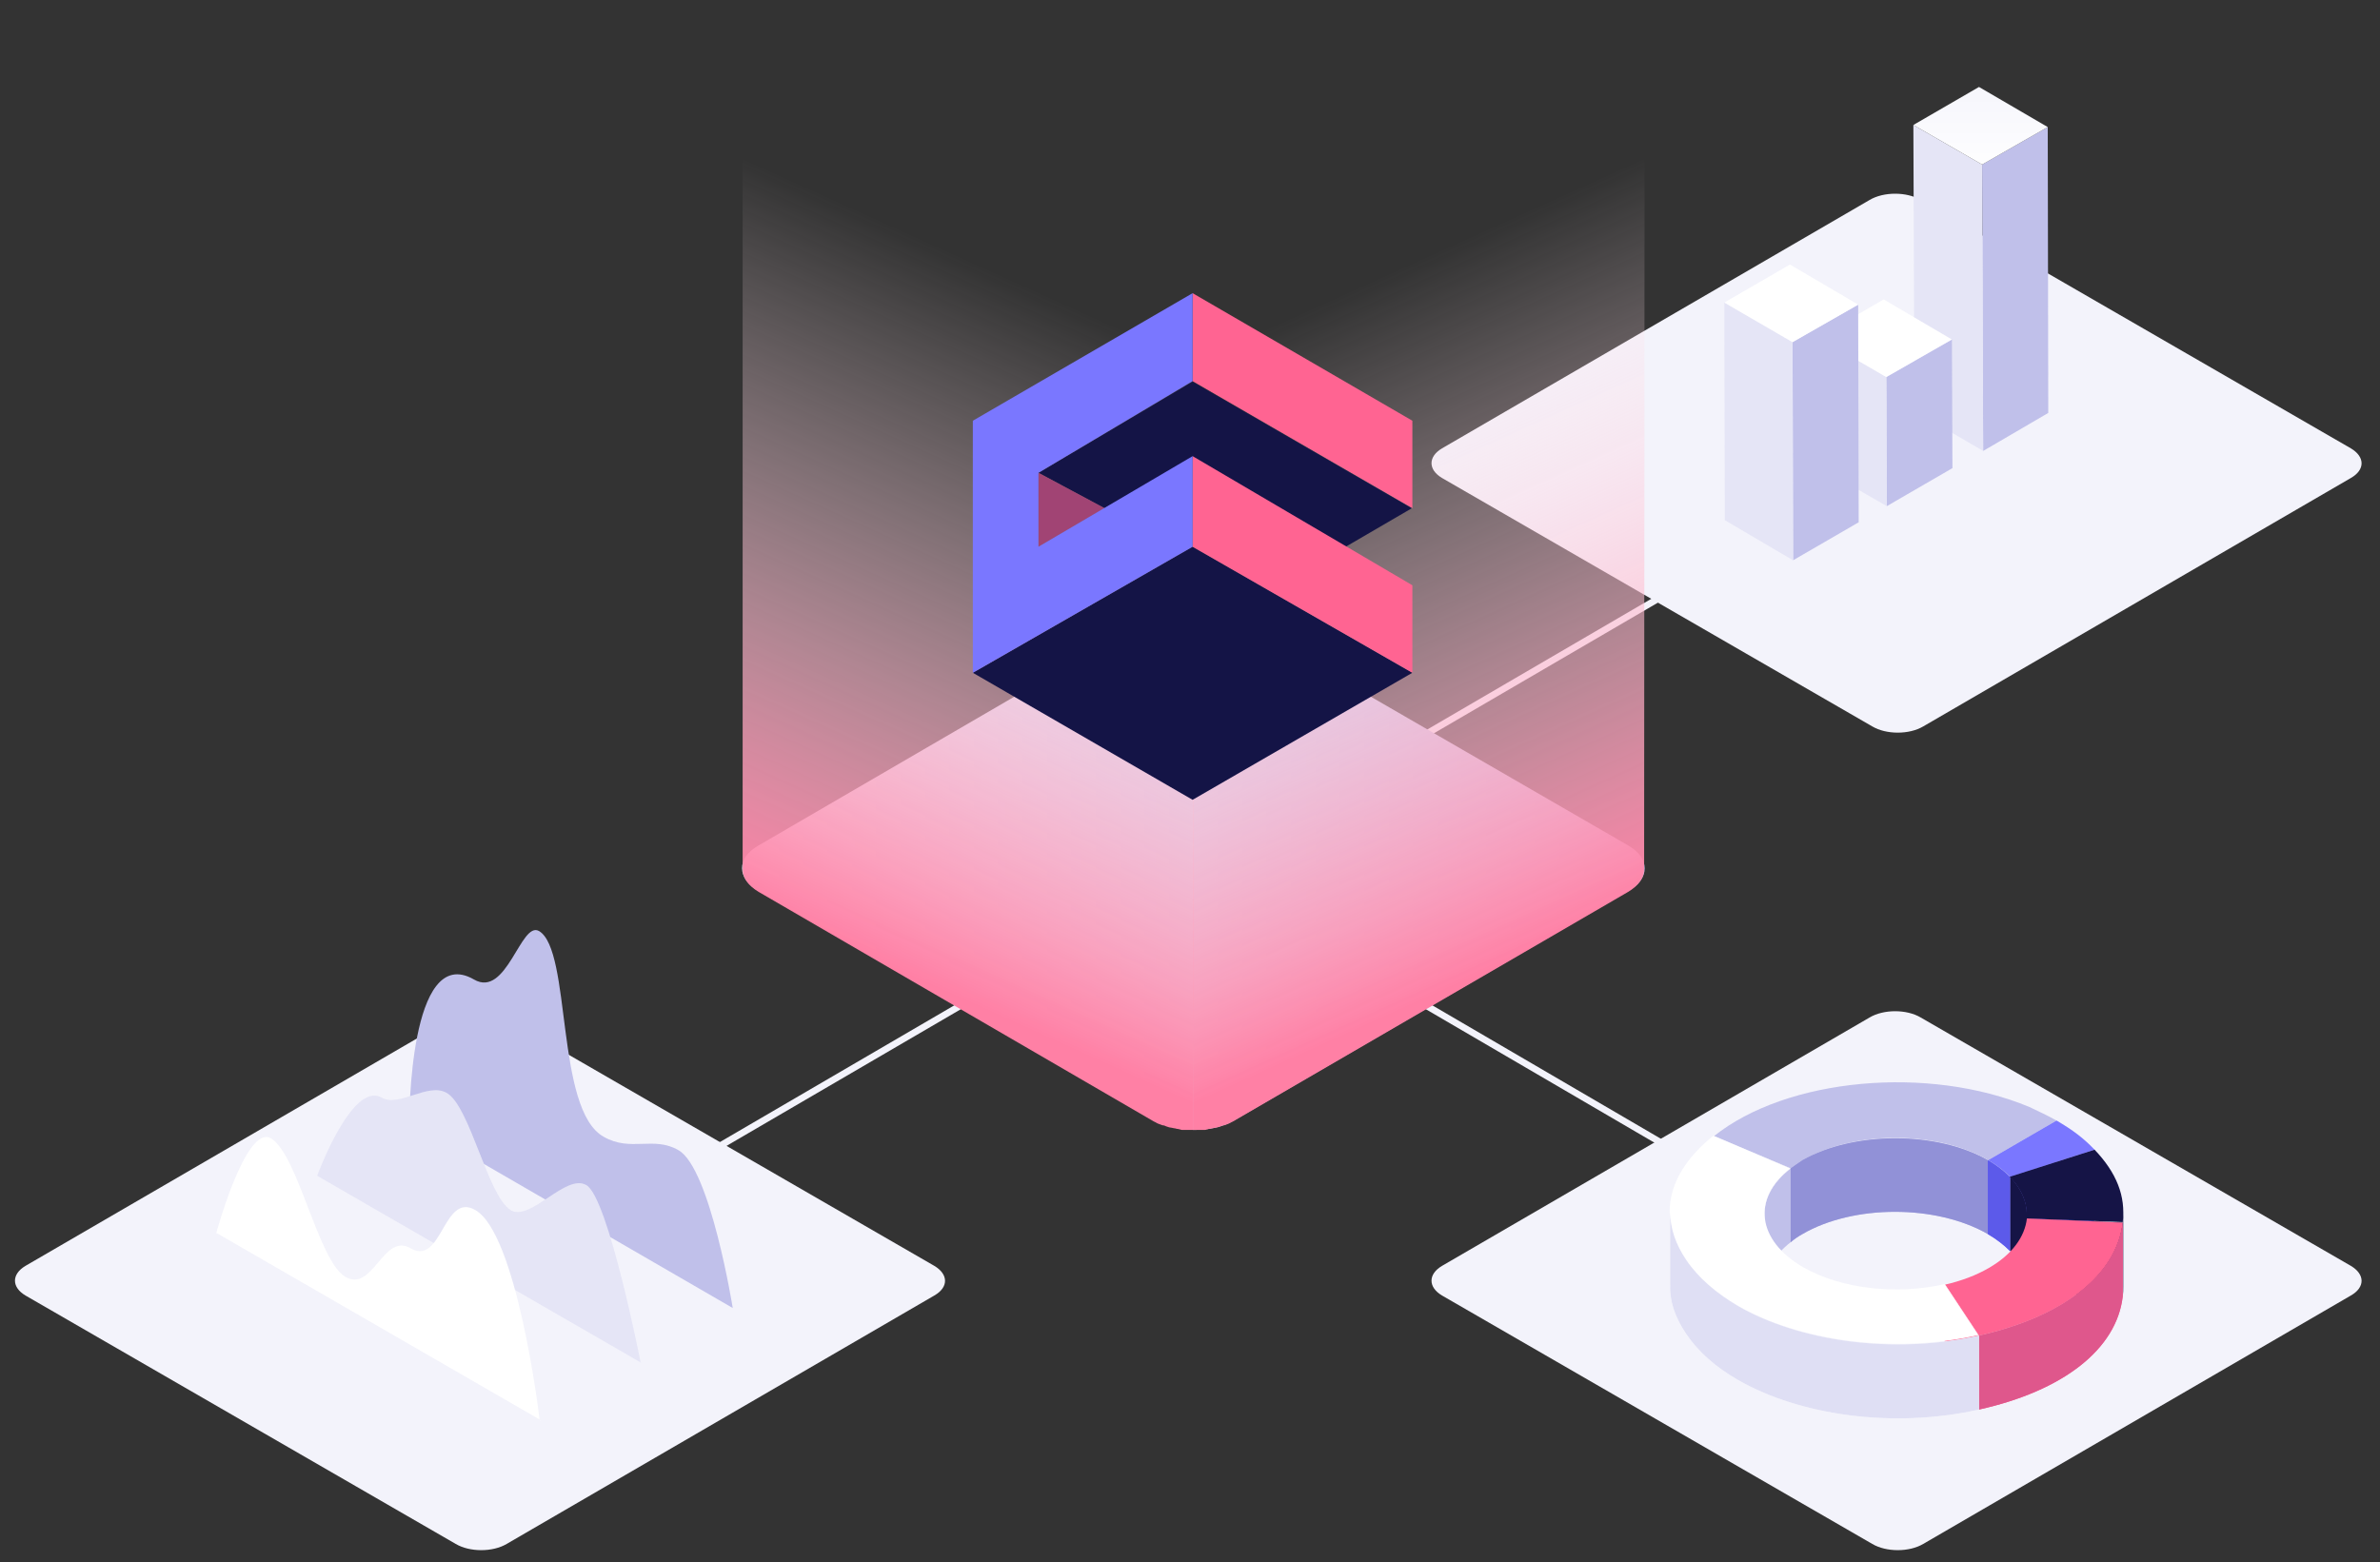<svg width="457" height="300" viewBox="0 0 457 300" fill="none" xmlns="http://www.w3.org/2000/svg">
<rect x="0" y="0" width="457" height="300" fill="#333333" stroke="none"/>
<path d="M451.4 243.1L368.8 195.4C366.1 193.8 361.7 193.8 359 195.4L276.9 243.1C274.2 244.7 274.2 247.2 276.9 248.8L359.5 296.5C362.2 298.1 366.6 298.1 369.3 296.5L451.4 248.8C454.2 247.2 454.1 244.7 451.4 243.1Z" fill="#F3F3FB"/>
<path d="M179.4 243.1L96.8 195.4C94.1 193.8 89.7 193.8 87 195.4L4.9 243.1C2.2 244.7 2.2 247.2 4.9 248.8L87.5 296.5C90.2 298.1 94.6 298.1 97.3 296.5L179.4 248.8C182.2 247.2 182.1 244.7 179.4 243.1Z" fill="#F3F3FB"/>
<path d="M451.4 86.1L368.8 38.4C366.1 36.8 361.7 36.8 359 38.4L276.9 86.1C274.2 87.7 274.2 90.2 276.9 91.8L359.5 139.5C362.2 141.1 366.6 141.1 369.3 139.5L451.4 91.8C454.2 90.2 454.1 87.7 451.4 86.1Z" fill="#F3F3FB"/>
<path d="M134.4 222.3L324 111.7" stroke="#F3F3FB" stroke-width="1.275" stroke-miterlimit="10"/>
<path d="M193.5 146.2L324 222.4" stroke="#F3F3FB" stroke-width="1.275" stroke-miterlimit="10"/>
<path d="M312.7 162.4C316.8 164.8 316.9 168.7 312.7 171.1L236.9 215.2C232.8 217.6 226.1 217.6 221.9 215.2L145.6 171.1C141.5 168.7 141.4 164.8 145.6 162.4L221.4 118.3C225.5 115.9 232.2 115.9 236.4 118.3L312.7 162.4Z" fill="url(#paint0_linear)"/>
<path d="M393.2 24.4L393.3 79.3L380.8 86.6L380.6 31.6L393.2 24.4Z" fill="#C0C0EA"/>
<path d="M380.8 86.6L367.6 78.9L367.4 24L380.6 31.6L380.8 86.6Z" fill="#E5E5F6"/>
<path d="M380.6 31.6L367.4 24L380 16.7L393.2 24.4L380.6 31.6Z" fill="url(#paint1_linear)"/>
<g opacity="0.2">
<path opacity="0.2" d="M393.2 24.4L393.3 79.3L380.8 86.6L380.6 31.6L393.2 24.4Z" fill="#C0C0EA"/>
</g>
<path d="M374.8 65.2L374.9 89.9L362.3 97.2L362.2 72.4L374.8 65.2Z" fill="#C0C0EA"/>
<path d="M362.3 97.2L349.1 89.6V64.8L362.2 72.4L362.3 97.2Z" fill="#E5E5F6"/>
<path d="M362.2 72.4L349.1 64.8L361.7 57.5L374.8 65.2L362.2 72.4Z" fill="white"/>
<g opacity="0.2">
<path opacity="0.2" d="M374.8 65.2L374.9 89.9L362.3 97.2L362.2 72.4L374.8 65.2Z" fill="#C0C0EA"/>
</g>
<path d="M356.8 58.5L356.9 100.3L344.3 107.6L344.2 65.7L356.8 58.5Z" fill="#C0C0EA"/>
<path d="M344.3 107.6L331.2 99.9L331.1 58.1L344.2 65.7L344.3 107.6Z" fill="#E5E5F6"/>
<path d="M344.2 65.7L331.1 58.1L343.7 50.8L356.8 58.5L344.2 65.7Z" fill="white"/>
<path d="M314.5 1.1L314.6 1.2C314.6 1.2 314.6 1.1 314.5 1.1Z" fill="url(#paint2_linear)"/>
<path d="M314.2 0.7C314.1 0.6 314.1 0.6 314 0.5C314.1 0.6 314.1 0.6 314.2 0.7Z" fill="url(#paint3_linear)"/>
<path d="M315 1.7C315 1.7 315 1.8 315.1 1.8C315 1.7 315 1.7 315 1.7Z" fill="url(#paint4_linear)"/>
<path d="M313.3 0C313.4 0 313.4 0.1 313.5 0.1C313.5 0.1 313.4 0 313.3 0Z" fill="url(#paint5_linear)"/>
<path d="M315.7 4.2C315.6 5.7 314.6 7.1 312.6 8.2L236.7 52.3C234.6 53.5 231.8 54.1 229.1 54.1V217H229.2C229.4 217 229.5 217 229.7 217C229.9 217 230 217 230.2 217C230.4 217 230.5 217 230.7 217C230.9 217 231 217 231.2 217C231.4 217 231.5 217 231.7 216.9C231.9 216.9 232 216.8 232.2 216.8C232.4 216.8 232.5 216.7 232.7 216.7C232.9 216.7 233.1 216.6 233.2 216.6C233.4 216.6 233.6 216.5 233.8 216.5C234 216.4 234.2 216.4 234.4 216.3C234.6 216.2 234.8 216.1 235.1 216.1C235.4 216 235.6 215.9 235.9 215.8C236.2 215.7 236.4 215.5 236.7 215.4L312.6 171.3C314.6 170.1 315.7 168.6 315.7 167L315.8 4.1C315.7 4 315.7 4.1 315.7 4.2Z" fill="url(#paint6_linear)"/>
<path d="M143.7 1.1L143.6 1.2C143.7 1.2 143.7 1.1 143.7 1.1Z" fill="url(#paint7_linear)"/>
<path d="M144.1 0.7C144.2 0.6 144.2 0.6 144.3 0.5C144.2 0.6 144.2 0.6 144.1 0.7Z" fill="url(#paint8_linear)"/>
<path d="M143.3 1.7C143.3 1.7 143.3 1.8 143.2 1.8C143.2 1.7 143.3 1.7 143.3 1.7Z" fill="url(#paint9_linear)"/>
<path d="M144.9 0C144.8 0 144.8 0.1 144.7 0.1C144.8 0.1 144.9 0 144.9 0Z" fill="url(#paint10_linear)"/>
<path d="M142.6 4.2C142.7 5.7 143.7 7.1 145.7 8.2L221.6 52.3C223.7 53.5 226.5 54.1 229.2 54.1V217H229.1C228.9 217 228.8 217 228.6 217C228.4 217 228.3 217 228.1 217C227.9 217 227.8 217 227.6 217C227.4 217 227.3 217 227.1 217C226.9 217 226.8 217 226.6 216.9C226.4 216.9 226.3 216.8 226.1 216.8C225.9 216.8 225.8 216.7 225.6 216.7C225.4 216.7 225.2 216.6 225.1 216.6C224.9 216.6 224.7 216.5 224.5 216.5C224.3 216.4 224.1 216.4 223.9 216.3C223.7 216.2 223.5 216.1 223.2 216.1C222.9 216 222.7 215.9 222.4 215.8C222.1 215.7 221.9 215.5 221.6 215.4L145.7 171.3C143.7 170.1 142.6 168.6 142.6 167V3.9C142.6 4 142.6 4.1 142.6 4.2Z" fill="url(#paint11_linear)"/>
<path d="M140.6 251.3L140.7 251.4L140.6 251.3ZM103.5 178.8C100 176.8 97.3 191.8 91 188.1C78.5 180.9 78.6 215.4 78.6 215.4L78.7 215.3L140.7 251.2C140.7 251.2 136.4 224.4 130.3 220.9C125.5 218.1 121.1 221.3 115.9 218.3C106.6 213.1 109.8 182.5 103.5 178.8Z" fill="#C0C0EA"/>
<path d="M85.8 209.9C82.2 207.8 76.7 212.7 73.3 210.8C67.6 207.5 60.9 225.8 60.9 225.8L123.1 261.7L123 261.6C123 261.6 116.8 230 112.6 227.6C108.7 225.3 102.1 234.4 98.2 232.5C98.2 232.5 98.1 232.5 98.1 232.4C93.7 229.9 90.3 212.5 85.8 209.9Z" fill="#E5E5F6"/>
<path d="M103.8 272.8L103.7 272.7C103.7 272.9 103.7 272.9 103.8 272.8ZM91.3 232.4C85.1 228.8 84.9 243.3 78.8 239.7C73.6 236.7 71.6 248.3 66.3 245.2C61.1 242.2 57.2 221.6 52 218.6C47.2 215.9 41.5 236.9 41.5 236.9L41.6 236.8L103.6 272.6C103.4 270.5 99.1 236.9 91.3 232.4Z" fill="white"/>
<path d="M394.9 215.2L394.8 229.5L381.7 237.1V222.8L394.9 215.2Z" fill="#C0C0EA"/>
<path d="M394.9 215.2L381.8 222.8C371.9 217.1 356 217.1 346.2 222.8C345.3 223.3 344.6 223.8 343.9 224.4L329.1 218.2C343.1 207 370.3 204.5 389.7 212.6C391.4 213.4 393.3 214.3 394.9 215.2Z" fill="#C0C0EA"/>
<path d="M381.7 222.8V237C371.8 231.3 355.9 231.3 346.1 237C345.2 237.5 344.5 238 343.8 238.6V224.4C344.5 223.9 345.3 223.3 346.1 222.8C356 217.2 371.9 217.2 381.7 222.8Z" fill="#C0C0EA"/>
<path d="M343.8 224.4V238.6L329 232.5L329.1 218.2L343.8 224.4Z" fill="#C0C0EA"/>
<path d="M385.9 226V240.2C384.8 239.1 383.4 238 381.7 237V222.8C383.4 223.8 384.8 224.9 385.9 226Z" fill="#7A77FF"/>
<path d="M394.9 215.2C398 217 400.1 218.6 402.2 220.8L386 226C384.9 224.9 383.5 223.8 381.8 222.8L394.9 215.2Z" fill="#7A77FF"/>
<path d="M402.2 220.8L402.1 235L385.9 240.3V226L402.2 220.8Z" fill="#7A77FF"/>
<path d="M338.8 247.3V233.1C338.8 230 340.5 227 343.8 224.4V238.6C340.5 241.2 338.8 244.3 338.8 247.3Z" fill="white"/>
<path d="M389.2 233.2V247.4C389.2 244.9 388.1 242.4 386 240.2V226C388.1 228.3 389.2 230.7 389.2 233.2Z" fill="#151446"/>
<path d="M407.6 234.8L407.5 249L389.1 248.2V234L407.6 234.8Z" fill="#151446"/>
<path d="M402.2 220.8C406.4 225.2 408.2 229.7 407.6 234.7L389.1 234C389.4 231.3 388.3 228.5 385.9 226L402.2 220.8Z" fill="#151446"/>
<path d="M407.7 232.9V247.1C407.7 247.7 407.7 248.3 407.6 248.9V234.7C407.6 234.1 407.7 233.5 407.7 232.9Z" fill="#151446"/>
<path d="M338.8 247.3V233.1C338.8 230 340.5 227 343.8 224.4V238.6C340.5 241.2 338.8 244.3 338.8 247.3Z" fill="#C0C0EA"/>
<path d="M407.6 234.8C406.4 244.9 396.2 252.9 380 256.5L373.5 246.7C376.6 246 379.5 244.9 381.9 243.5C386.4 240.9 388.8 237.5 389.2 234L407.6 234.8Z" fill="#FF6492"/>
<path d="M407.6 234.8V249C406.4 259.1 396.2 267.1 380 270.7V256.5C396.2 252.9 406.4 244.8 407.6 234.8Z" fill="#FF6492"/>
<path d="M380 256.5L379.9 270.7L373.4 260.9V246.7L380 256.5Z" fill="#FF6492"/>
<path d="M320.7 246.9V232.7C320.7 235.8 321.7 238.9 323.8 242C326.1 245.4 329.5 248.3 333.7 250.8C345.5 257.6 363.5 260.2 380 256.5V270.7C363.5 274.4 345.5 271.8 333.7 265C329.5 262.6 326.1 259.6 323.8 256.2C321.7 253.1 320.6 250 320.7 246.9Z" fill="white"/>
<path d="M343.8 224.4C336.4 230.1 337.3 238.2 346.3 243.4C353.7 247.6 364.4 248.7 373.4 246.6L379.9 256.4C363.4 260.1 345.4 257.5 333.6 250.7C329.4 248.3 326 245.3 323.7 241.9C318.2 233.7 320.1 225.3 329 218.1L343.8 224.4Z" fill="white"/>
<path d="M407.6 234.8V249C406.4 259.1 396.2 267.1 380 270.7V256.5C396.2 252.9 406.4 244.8 407.6 234.8Z" fill="#DF578C"/>
<path d="M320.7 246.9V232.7C320.7 235.8 321.7 238.9 323.8 242C326.1 245.4 329.5 248.3 333.7 250.8C345.5 257.6 363.5 260.2 380 256.5V270.7C363.5 274.4 345.5 271.8 333.7 265C329.5 262.6 326.1 259.6 323.8 256.2C321.7 253.1 320.6 250 320.7 246.9Z" fill="#DFDFF4"/>
<path d="M381.7 222.8V237C371.8 231.3 355.9 231.3 346.1 237C345.2 237.5 344.5 238 343.8 238.6V224.4C344.5 223.9 345.3 223.3 346.1 222.8C356 217.2 371.9 217.2 381.7 222.8Z" fill="#9191D7"/>
<path d="M385.9 226V240.2C384.8 239.1 383.4 238 381.7 237V222.8C383.4 223.8 384.8 224.9 385.9 226Z" fill="#5C5AEA"/>
<path d="M271.2 80.8L229 56.3V73.2L271.2 97.6V80.8Z" fill="#FF6492"/>
<path d="M271.1 97.6L258.4 105L229 87.9L212.1 97.6L199.4 90.8L229 73.3L271.1 97.6Z" fill="#141446"/>
<path d="M212.1 97.6L199.4 90.8V105L212.1 97.6Z" fill="#A14474"/>
<path d="M186.8 129.2L229 105L271.2 129.2L229 153.6L186.8 129.2Z" fill="#141446"/>
<path d="M271.2 112.4L229 87.6V105L271.2 129.2V112.4Z" fill="#FF6492"/>
<path d="M199.4 105V90.8L229 73.2V56.3L186.8 80.8V129.2L229 105V87.6L199.4 105Z" fill="#7A77FF"/>
<defs>
<linearGradient id="paint0_linear" x1="142.46" y1="166.751" x2="315.814" y2="166.751" gradientUnits="userSpaceOnUse">
<stop stop-color="#E5E5F6"/>
<stop offset="1" stop-color="#C0C0EA"/>
</linearGradient>
<linearGradient id="paint1_linear" x1="380.317" y1="10.627" x2="380.317" y2="34.458" gradientUnits="userSpaceOnUse">
<stop stop-color="#F3F3FB"/>
<stop offset="1" stop-color="white"/>
</linearGradient>
<linearGradient id="paint2_linear" x1="404.622" y1="200.048" x2="329.702" y2="34.489" gradientUnits="userSpaceOnUse">
<stop stop-color="#FF80A5"/>
<stop offset="0.139" stop-color="#FF97B5" stop-opacity="0.861"/>
<stop offset="0.386" stop-color="#FFBACE" stop-opacity="0.614"/>
<stop offset="0.619" stop-color="#FFD3E0" stop-opacity="0.381"/>
<stop offset="0.83" stop-color="#FFE3EB" stop-opacity="0.17"/>
<stop offset="1" stop-color="#FFE8EF" stop-opacity="0"/>
</linearGradient>
<linearGradient id="paint3_linear" x1="404.388" y1="200.154" x2="329.467" y2="34.595" gradientUnits="userSpaceOnUse">
<stop stop-color="#FF80A5"/>
<stop offset="0.139" stop-color="#FF97B5" stop-opacity="0.861"/>
<stop offset="0.386" stop-color="#FFBACE" stop-opacity="0.614"/>
<stop offset="0.619" stop-color="#FFD3E0" stop-opacity="0.381"/>
<stop offset="0.83" stop-color="#FFE3EB" stop-opacity="0.17"/>
<stop offset="1" stop-color="#FFE8EF" stop-opacity="0"/>
</linearGradient>
<linearGradient id="paint4_linear" x1="404.761" y1="199.985" x2="329.841" y2="34.426" gradientUnits="userSpaceOnUse">
<stop stop-color="#FF80A5"/>
<stop offset="0.139" stop-color="#FF97B5" stop-opacity="0.861"/>
<stop offset="0.386" stop-color="#FFBACE" stop-opacity="0.614"/>
<stop offset="0.619" stop-color="#FFD3E0" stop-opacity="0.381"/>
<stop offset="0.83" stop-color="#FFE3EB" stop-opacity="0.17"/>
<stop offset="1" stop-color="#FFE8EF" stop-opacity="0"/>
</linearGradient>
<linearGradient id="paint5_linear" x1="404.052" y1="200.306" x2="329.132" y2="34.747" gradientUnits="userSpaceOnUse">
<stop stop-color="#FF80A5"/>
<stop offset="0.139" stop-color="#FF97B5" stop-opacity="0.861"/>
<stop offset="0.386" stop-color="#FFBACE" stop-opacity="0.614"/>
<stop offset="0.619" stop-color="#FFD3E0" stop-opacity="0.381"/>
<stop offset="0.83" stop-color="#FFE3EB" stop-opacity="0.17"/>
<stop offset="1" stop-color="#FFE8EF" stop-opacity="0"/>
</linearGradient>
<linearGradient id="paint6_linear" x1="303.224" y1="178.474" x2="249.681" y2="60.162" gradientUnits="userSpaceOnUse">
<stop stop-color="#FF80A5"/>
<stop offset="0.139" stop-color="#FF97B5" stop-opacity="0.861"/>
<stop offset="0.386" stop-color="#FFBACE" stop-opacity="0.614"/>
<stop offset="0.619" stop-color="#FFD3E0" stop-opacity="0.381"/>
<stop offset="0.83" stop-color="#FFE3EB" stop-opacity="0.17"/>
<stop offset="1" stop-color="#FFE8EF" stop-opacity="0"/>
</linearGradient>
<linearGradient id="paint7_linear" x1="53.666" y1="200.048" x2="128.594" y2="34.498" gradientUnits="userSpaceOnUse">
<stop stop-color="#FF80A5"/>
<stop offset="0.139" stop-color="#FF97B5" stop-opacity="0.861"/>
<stop offset="0.386" stop-color="#FFBACE" stop-opacity="0.614"/>
<stop offset="0.619" stop-color="#FFD3E0" stop-opacity="0.381"/>
<stop offset="0.83" stop-color="#FFE3EB" stop-opacity="0.17"/>
<stop offset="1" stop-color="#FFE8EF" stop-opacity="0"/>
</linearGradient>
<linearGradient id="paint8_linear" x1="53.894" y1="200.154" x2="128.818" y2="34.599" gradientUnits="userSpaceOnUse">
<stop stop-color="#FF80A5"/>
<stop offset="0.139" stop-color="#FF97B5" stop-opacity="0.861"/>
<stop offset="0.386" stop-color="#FFBACE" stop-opacity="0.614"/>
<stop offset="0.619" stop-color="#FFD3E0" stop-opacity="0.381"/>
<stop offset="0.83" stop-color="#FFE3EB" stop-opacity="0.17"/>
<stop offset="1" stop-color="#FFE8EF" stop-opacity="0"/>
</linearGradient>
<linearGradient id="paint9_linear" x1="53.513" y1="199.985" x2="128.434" y2="34.426" gradientUnits="userSpaceOnUse">
<stop stop-color="#FF80A5"/>
<stop offset="0.139" stop-color="#FF97B5" stop-opacity="0.861"/>
<stop offset="0.386" stop-color="#FFBACE" stop-opacity="0.614"/>
<stop offset="0.619" stop-color="#FFD3E0" stop-opacity="0.381"/>
<stop offset="0.83" stop-color="#FFE3EB" stop-opacity="0.17"/>
<stop offset="1" stop-color="#FFE8EF" stop-opacity="0"/>
</linearGradient>
<linearGradient id="paint10_linear" x1="54.23" y1="200.306" x2="129.154" y2="34.751" gradientUnits="userSpaceOnUse">
<stop stop-color="#FF80A5"/>
<stop offset="0.139" stop-color="#FF97B5" stop-opacity="0.861"/>
<stop offset="0.386" stop-color="#FFBACE" stop-opacity="0.614"/>
<stop offset="0.619" stop-color="#FFD3E0" stop-opacity="0.381"/>
<stop offset="0.83" stop-color="#FFE3EB" stop-opacity="0.17"/>
<stop offset="1" stop-color="#FFE8EF" stop-opacity="0"/>
</linearGradient>
<linearGradient id="paint11_linear" x1="155.051" y1="178.474" x2="208.593" y2="60.162" gradientUnits="userSpaceOnUse">
<stop stop-color="#FF80A5"/>
<stop offset="0.139" stop-color="#FF97B5" stop-opacity="0.861"/>
<stop offset="0.386" stop-color="#FFBACE" stop-opacity="0.614"/>
<stop offset="0.619" stop-color="#FFD3E0" stop-opacity="0.381"/>
<stop offset="0.83" stop-color="#FFE3EB" stop-opacity="0.17"/>
<stop offset="1" stop-color="#FFE8EF" stop-opacity="0"/>
</linearGradient>
</defs>
</svg>
